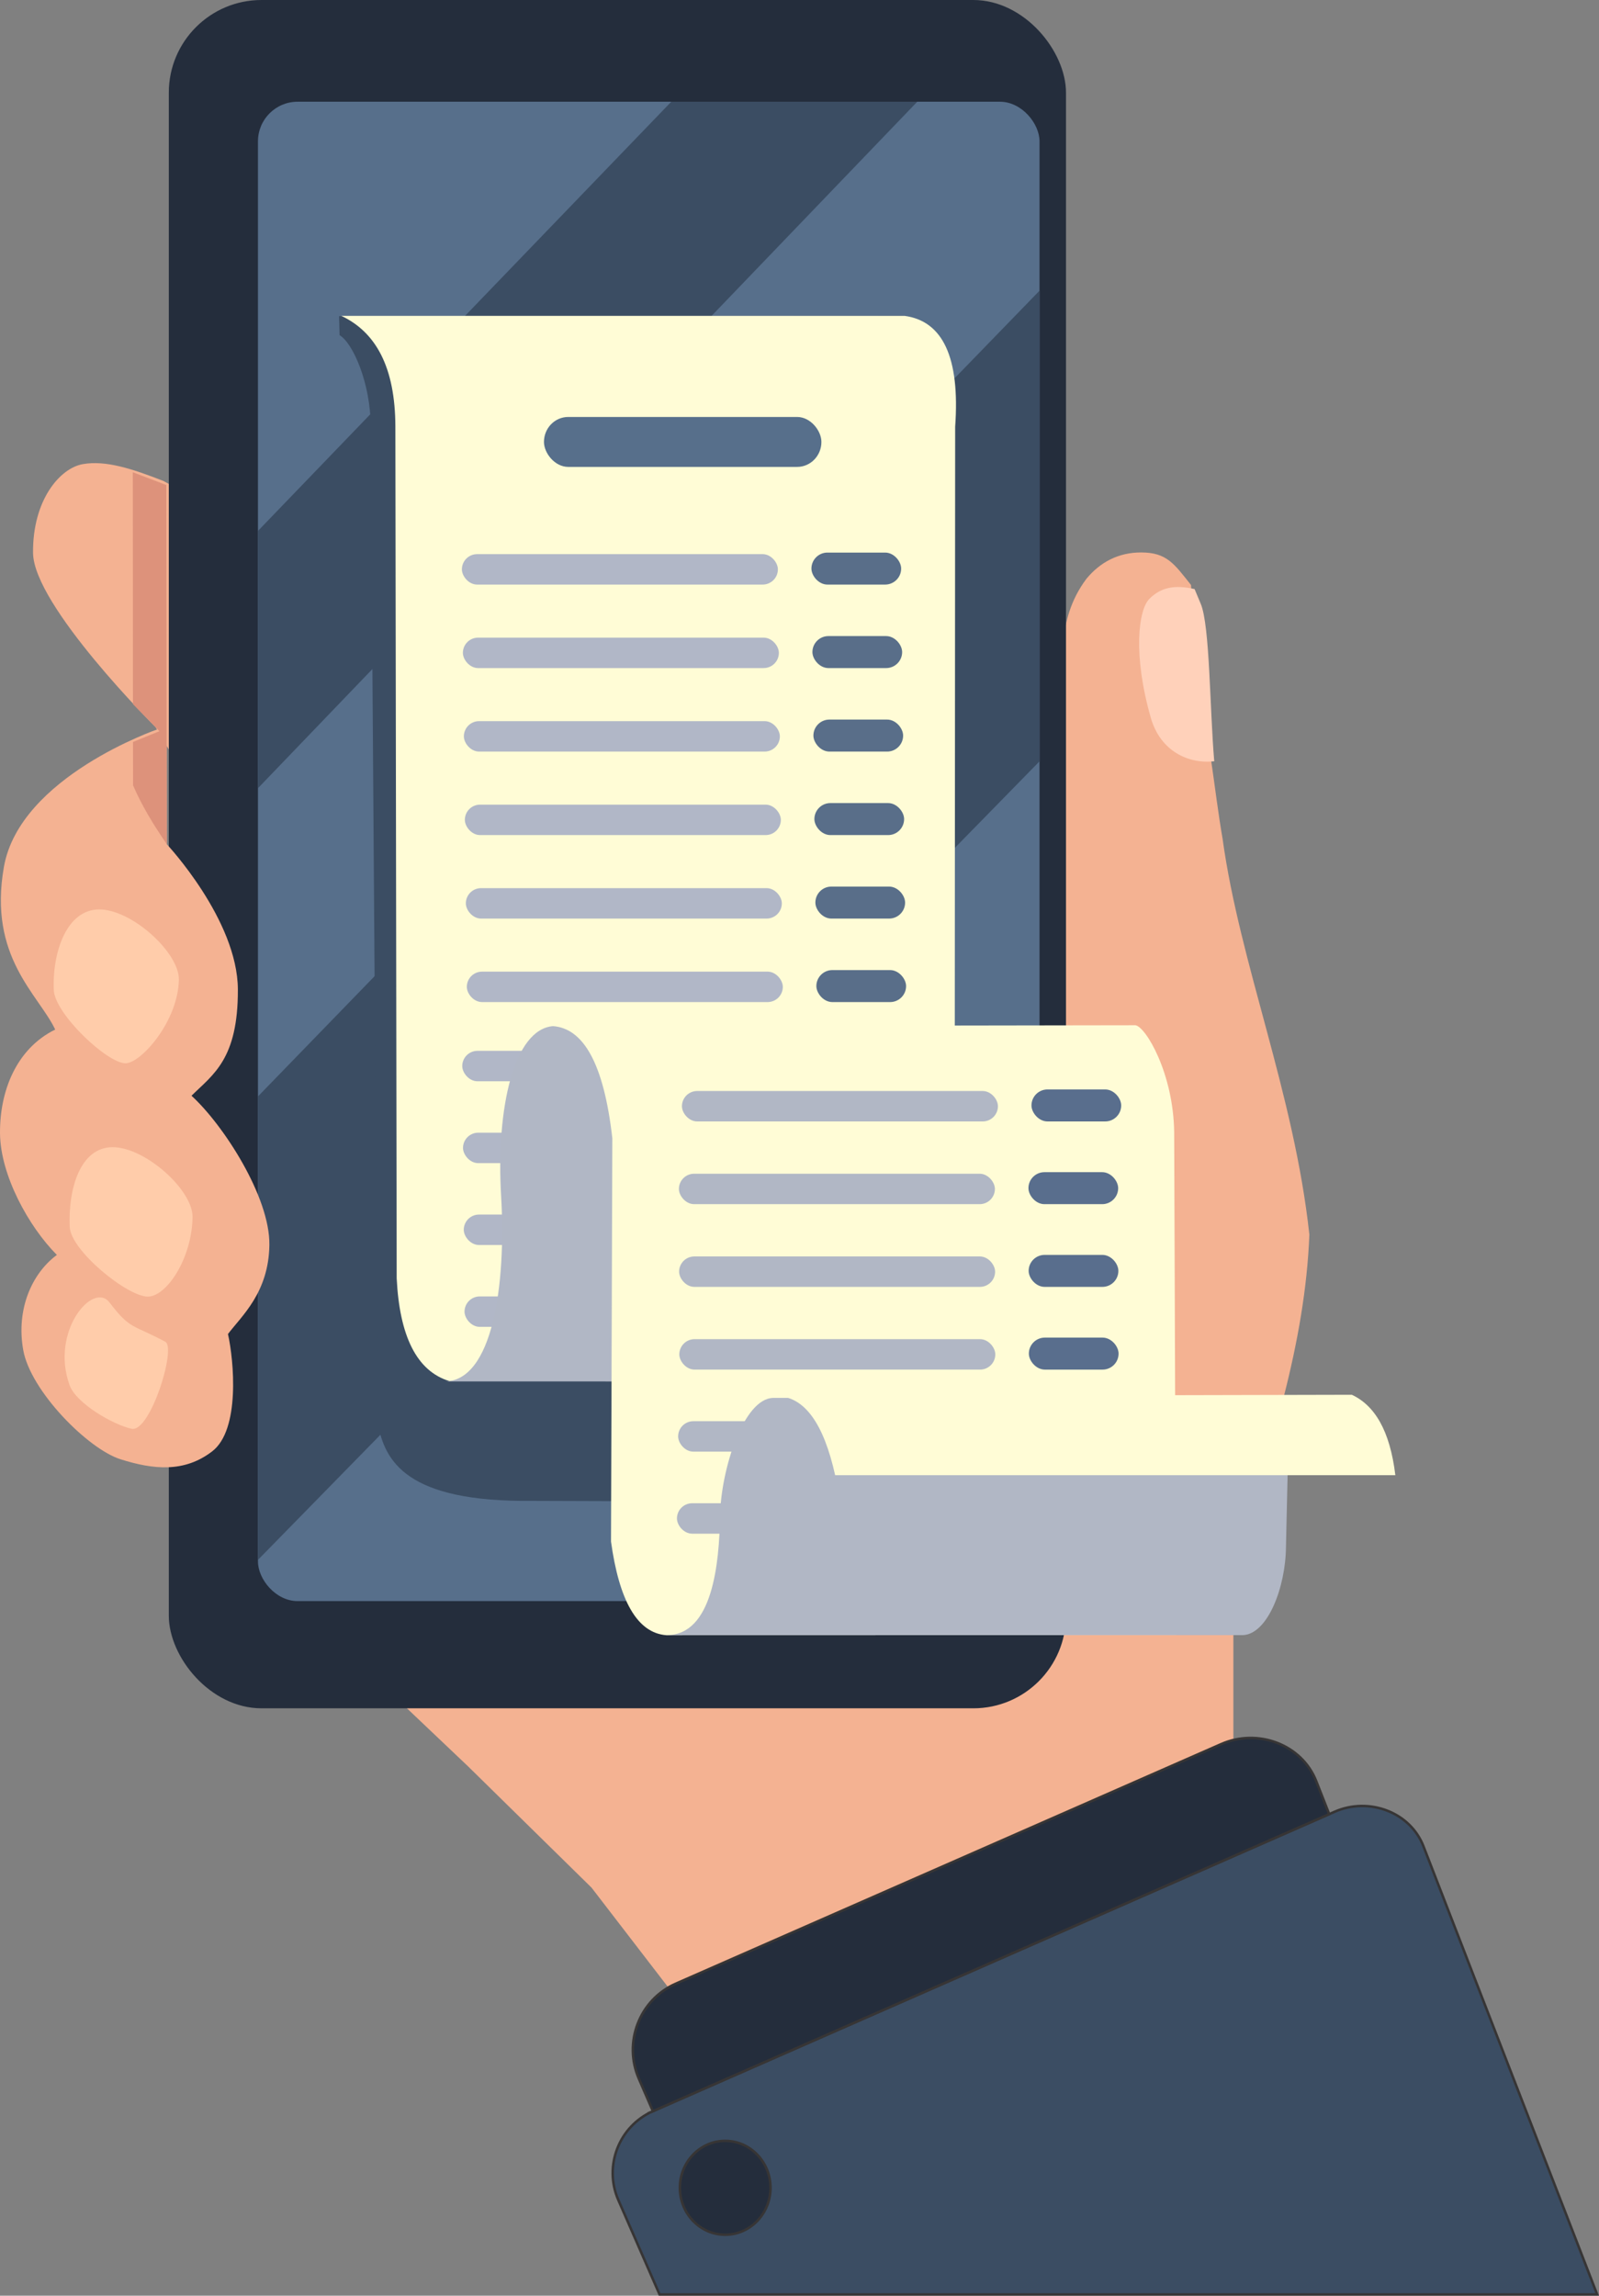 <?xml version="1.0" encoding="UTF-8"?>
<!DOCTYPE svg PUBLIC "-//W3C//DTD SVG 1.1//EN" "http://www.w3.org/Graphics/SVG/1.1/DTD/svg11.dtd">
<!-- Creator: CorelDRAW -->
<svg xmlns="http://www.w3.org/2000/svg" xml:space="preserve" width="127.67mm" height="183.261mm" version="1.1" style="shape-rendering:geometricPrecision; text-rendering:geometricPrecision; image-rendering:optimizeQuality; fill-rule:evenodd; clip-rule:evenodd"
viewBox="0 0 13391.29 19222.25"
 xmlns:xlink="http://www.w3.org/1999/xlink"
 xmlns:xodm="http://www.corel.com/coreldraw/odm/2003">
 <rect x="0" y="0" width="13391.29" height="19222.25" fill="#808080" stroke="none"/>
 <defs>
  <style type="text/css">
   <![CDATA[
    .str0 {stroke:#373535;stroke-width:20.98;stroke-miterlimit:22.926}
    .fil8 {fill:#FFFCD6}
    .fil3 {fill:#242D3C}
    .fil2 {fill:#3B4D63}
    .fil9 {fill:#576F8B}
    .fil11 {fill:#596E89}
    .fil13 {fill:#596E8D}
    .fil12 {fill:#B1B7C5}
    .fil10 {fill:#B1B7C7}
    .fil1 {fill:#FFD1BA}
    .fil4 {fill:#242D3C;fill-rule:nonzero}
    .fil5 {fill:#576F8B;fill-rule:nonzero}
    .fil7 {fill:#DD927B;fill-rule:nonzero}
    .fil0 {fill:#F4B292;fill-rule:nonzero}
    .fil6 {fill:#FFCCAA;fill-rule:nonzero}
   ]]>
  </style>
 </defs>
 <g id="Layer_x0020_1">
  <g id="_105553289810880">
   <g>
    <path id="mao" class="fil0" d="M10329.3 13683.7l0 900.13 -4730.75 2059.31 -644.59 -837.88 -1032.38 -1013.84 -551.4 -523.5 -907.78 -895.84c-445.97,-501.44 -1036.66,-968.59 -1037.8,-1553.76l-10.91 -5542.93 -111.21 -187.55c0,0 -1021.26,-1016.14 -1025.73,-1458.08 -4.48,-441.96 224.54,-709.8 417.18,-743.66 192.64,-33.86 414.57,39.69 672.34,140.01 3514.29,1876.51 5602.93,3799.77 7462.12,5730.53 -211.03,-1052.43 -150.64,-3303.81 70.98,-4383.27 27.41,-170.65 61.78,-342.15 198.31,-526.01 115.32,-139.84 268.04,-221.84 459.05,-221.69 214.1,0.17 276.06,93.81 417.91,272.71 27.28,473.41 96.18,974.73 164.59,1441.87 35.03,239.3 63.57,476.38 99.58,682.15 144.16,1048.95 598.25,2127.59 726.87,3315.47 -17.64,451.21 -98.3,902.4 -213.52,1353.61l-422.85 1992.22z"/>
    <path id="unha1" class="fil1" d="M10004.38 4932.4c-166.4,-37.09 -280.17,-16.2 -378.55,81.85 -92.97,92.67 -138.92,470.6 12.22,996.83 79.72,277.6 313.24,387.21 530.92,363.19 -37.59,-439.3 -36.39,-1135.1 -112.78,-1317.89l-51.82 -123.98z"/>
   </g>
   <g>
    <path class="fil2 str0" d="M5468.11 17677.2l5709.66 -2507.42c284.16,-124.79 631.33,0.39 743.51,289.75l1454.69 3752.23 -7852.19 0 -345.41 -791.05c-124.18,-284.42 5.6,-618.73 289.75,-743.51z"/>
    <path class="fil3 str0" d="M5659.63 16609.52l4568.37 -2006.22c303.74,-133.39 673.32,1.02 794.75,309.72l108.95 276.98 -5663.59 2487.19 -118.2 -272.92c-131.83,-304.41 5.98,-661.36 309.72,-794.75z"/>
    <ellipse class="fil3 str0" cx="6073.27" cy="18318.63" rx="379.59" ry="393.14"/>
   </g>
  </g>
  <g id="_105553289843328">
   <rect id="celular" class="fil4" x="1413.7" width="7513.8" height="14303.85" rx="776.21" ry="776.21"/>
   <rect id="tela" class="fil5" x="2160.41" y="851.81" width="6545.45" height="12554.28" rx="331.74" ry="331.74"/>
   <g>
    <polygon class="fil2" points="2160.41,9180.39 8705.86,2434.02 8705.86,6374.77 2160.41,13060.92 "/>
    <polygon class="fil2" points="2160.41,4445.35 5621.76,851.81 7681.8,851.81 2160.41,6599.64 "/>
   </g>
  </g>
  <g id="_105553289934080">
   <g>
    <path id="dedos" class="fil0" d="M1320.42 6105.95l75.21 123.51 1.14 839.13c0,0 593.04,631.97 595.36,1216.19 2.32,584.23 -207.7,711.61 -388.34,889.87 268.55,245.35 657.18,847.73 652.19,1248.3 -5,400.52 -233.34,596.38 -346.76,746.87 49.92,223.42 103.19,800.54 -131.26,981.68 -234.45,181.15 -495.3,153.42 -768.6,67.09 -273.3,-86.33 -754.27,-572.19 -814.93,-914.94 -60.66,-342.76 73.1,-641.76 281.78,-796.12 -237.61,-238.95 -472.92,-667.94 -476.13,-1017.47 -3.21,-349.52 133.45,-707.85 462.19,-869.56 -140.88,-295.88 -562.82,-607.31 -429.46,-1362.52 133.36,-755.21 1287.63,-1152.01 1287.63,-1152.01z"/>
    <path id="unha5" class="fil6" d="M1384.33 11234.56c94.88,50.93 -126.35,760.83 -281.36,728.71 -148.86,-30.84 -464.83,-210.63 -520.61,-365.71 -162.15,-450.78 197.63,-872.11 334.99,-691.59 174.44,229.26 194.1,182.09 466.99,328.59l-0.01 0z"/>
    <path id="unha4" class="fil6" d="M1612.67 10191.95c-6.38,350 -219.13,663.91 -374.17,664.78 -170.55,0.94 -646.15,-384.64 -654.68,-584.34 -13.43,-314.32 85.88,-666.84 359.74,-666.84 273.86,0 673.24,360.1 669.11,586.4z"/>
    <path id="unha3" class="fil6" d="M1497.92 8203.24c-6.38,350 -318.16,698.96 -446.36,699.84 -152.02,1.05 -592.52,-413.52 -601.05,-613.22 -13.43,-314.32 106.51,-675.09 380.36,-675.09 273.86,0 671.18,362.15 667.05,588.46l0 0.01z"/>
   </g>
   <path class="fil7" d="M1112.14 3954.14l280.51 107.25 4.12 3007.2c-107.78,-157.51 -207.58,-319.03 -282.56,-492.94l-0.28 -362.95 221.55 -90.43 -221.8 -226.05 -1.53 -1942.08z"/>
  </g>
  <g id="_105553290227616">
   <path id="cupomSombra" class="fil2" d="M7696.66 12577.58l-3235.75 -10.76c-1057.88,12.31 -1240.66,-331.44 -1297.71,-655.31l-58.55 -8337.11c-0.83,-374.76 -153.86,-706.91 -260.84,-767.75l-4.23 -159.52 4735.93 -2.37 121.15 9932.82z"/>
   <g>
    <path id="cupomFrenteTop" class="fil8" d="M3763.7 11564.17c-276.05,-84.51 -417.76,-380.15 -441.56,-861.04l-11.04 -7131.1c-1.1,-496.3 -163.19,-791.34 -452.59,-927.27l4717 0c318.8,43.32 465.32,345.1 423.75,929.01l-5.02 7992.81 -4230.53 -2.4z"/>
    <g>
     <rect class="fil9" x="4555.57" y="3491.24" width="2323.58" height="418.19" rx="203.16" ry="209.1"/>
     <rect class="fil10" x="3868.29" y="4639.87" width="2646.32" height="254.83" rx="127.42" ry="127.42"/>
     <rect class="fil10" x="3876.54" y="5339.02" width="2646.32" height="254.83" rx="127.42" ry="127.42"/>
     <rect class="fil10" x="3884.8" y="6038.18" width="2646.32" height="254.83" rx="127.42" ry="127.42"/>
     <rect class="fil10" x="3893.05" y="6737.33" width="2646.32" height="254.83" rx="127.42" ry="127.42"/>
     <rect class="fil10" x="3901.3" y="7436.49" width="2646.32" height="254.83" rx="127.42" ry="127.42"/>
     <rect class="fil10" x="3909.56" y="8135.64" width="2646.32" height="254.83" rx="127.42" ry="127.42"/>
     <rect class="fil10" x="3871.24" y="8798.76" width="2646.32" height="254.83" rx="127.42" ry="127.42"/>
     <rect class="fil10" x="3877.61" y="9484.21" width="2646.32" height="254.83" rx="127.42" ry="127.42"/>
     <rect class="fil10" x="3883.98" y="10169.67" width="2646.32" height="254.83" rx="127.42" ry="127.42"/>
     <rect class="fil10" x="3890.34" y="10855.12" width="2646.32" height="254.83" rx="127.42" ry="127.42"/>
     <rect class="fil11" x="6795.58" y="4626.8" width="751.42" height="267.9" rx="133.96" ry="133.96"/>
     <rect class="fil11" x="6803.83" y="5325.95" width="751.42" height="267.9" rx="133.96" ry="133.96"/>
     <rect class="fil11" x="6812.09" y="6025.11" width="751.42" height="267.9" rx="133.96" ry="133.96"/>
     <rect class="fil11" x="6820.34" y="6724.26" width="751.42" height="267.9" rx="133.96" ry="133.96"/>
     <rect class="fil11" x="6828.6" y="7423.42" width="751.42" height="267.9" rx="133.96" ry="133.96"/>
     <rect class="fil11" x="6836.85" y="8122.57" width="751.42" height="267.9" rx="133.96" ry="133.96"/>
     <rect class="fil11" x="6798.53" y="8785.69" width="751.42" height="267.9" rx="133.96" ry="133.96"/>
     <rect class="fil11" x="6804.9" y="9471.14" width="751.42" height="267.9" rx="133.96" ry="133.96"/>
     <rect class="fil11" x="6811.27" y="10156.6" width="751.42" height="267.9" rx="133.96" ry="133.96"/>
     <rect class="fil11" x="6817.63" y="10842.05" width="751.42" height="267.9" rx="133.96" ry="133.96"/>
    </g>
   </g>
  </g>
  <g id="_105553289836128">
   <path class="fil12" d="M4631.39 8591.9l4863.08 0 0 2975.09 -5772.15 0c403.2,0 518.18,-807.94 474.43,-1552.64 -43.78,-744.71 109.81,-1396.26 434.64,-1422.44z"/>
   <path id="cupomFrenteBotton" class="fil8" d="M9509.19 8584.48c86.53,12.95 317.5,401.41 324.34,895.05l15.06 4211.38 -4267.87 0.95c-247.71,-19.01 -396.1,-296.26 -463.62,-783.76l11.03 -3377.9c-71.91,-631.24 -244.65,-919.71 -496.75,-938.3l4877.8 -7.42z"/>
   <g>
    <rect class="fil12" x="5711.1" y="9135.11" width="2646.32" height="254.83" rx="127.42" ry="127.42"/>
    <rect class="fil13" x="8638.39" y="9122.04" width="751.42" height="267.9" rx="133.96" ry="133.96"/>
    <rect class="fil12" x="5685.7" y="9827.73" width="2646.32" height="254.83" rx="127.42" ry="127.42"/>
    <rect class="fil13" x="8613" y="9814.66" width="751.42" height="267.9" rx="133.96" ry="133.96"/>
    <rect class="fil12" x="5687.42" y="10520.35" width="2646.32" height="254.83" rx="127.42" ry="127.42"/>
    <rect class="fil13" x="8614.72" y="10507.28" width="751.42" height="267.9" rx="133.96" ry="133.96"/>
    <rect class="fil12" x="5689.14" y="11212.97" width="2646.32" height="254.83" rx="127.42" ry="127.42"/>
    <rect class="fil12" x="5679.24" y="11899.88" width="2646.32" height="254.83" rx="127.42" ry="127.42"/>
    <rect class="fil12" x="5669.34" y="12586.79" width="2646.32" height="254.83" rx="127.42" ry="127.42"/>
    <rect class="fil13" x="8616.44" y="11199.9" width="751.42" height="267.9" rx="133.96" ry="133.96"/>
    <rect class="fil13" x="8606.53" y="11886.81" width="751.42" height="267.9" rx="133.96" ry="133.96"/>
    <rect class="fil13" x="8596.63" y="12573.73" width="751.42" height="267.9" rx="133.96" ry="133.96"/>
   </g>
  </g>
  <g id="_105553290043072">
   <path class="fil12" d="M6474.88 11704.85l4323.51 -8.16 -28.68 1255.15c-2.78,339.4 -153.16,728.69 -358.57,739.07l-4827.22 0c385.03,0 439.53,-602.27 446.23,-994.71 6.7,-392.45 197.22,-986.97 444.71,-991.34z"/>
   <path id="cupomFrenteBotton_0" class="fil8" d="M11321.38 11678.49c189.49,88.34 318.95,296.7 364.28,673.37l-4691.52 0c-95.73,-430.29 -256.84,-664.52 -496.75,-662.34l4823.99 -11.03z"/>
  </g>
 </g>
</svg>
